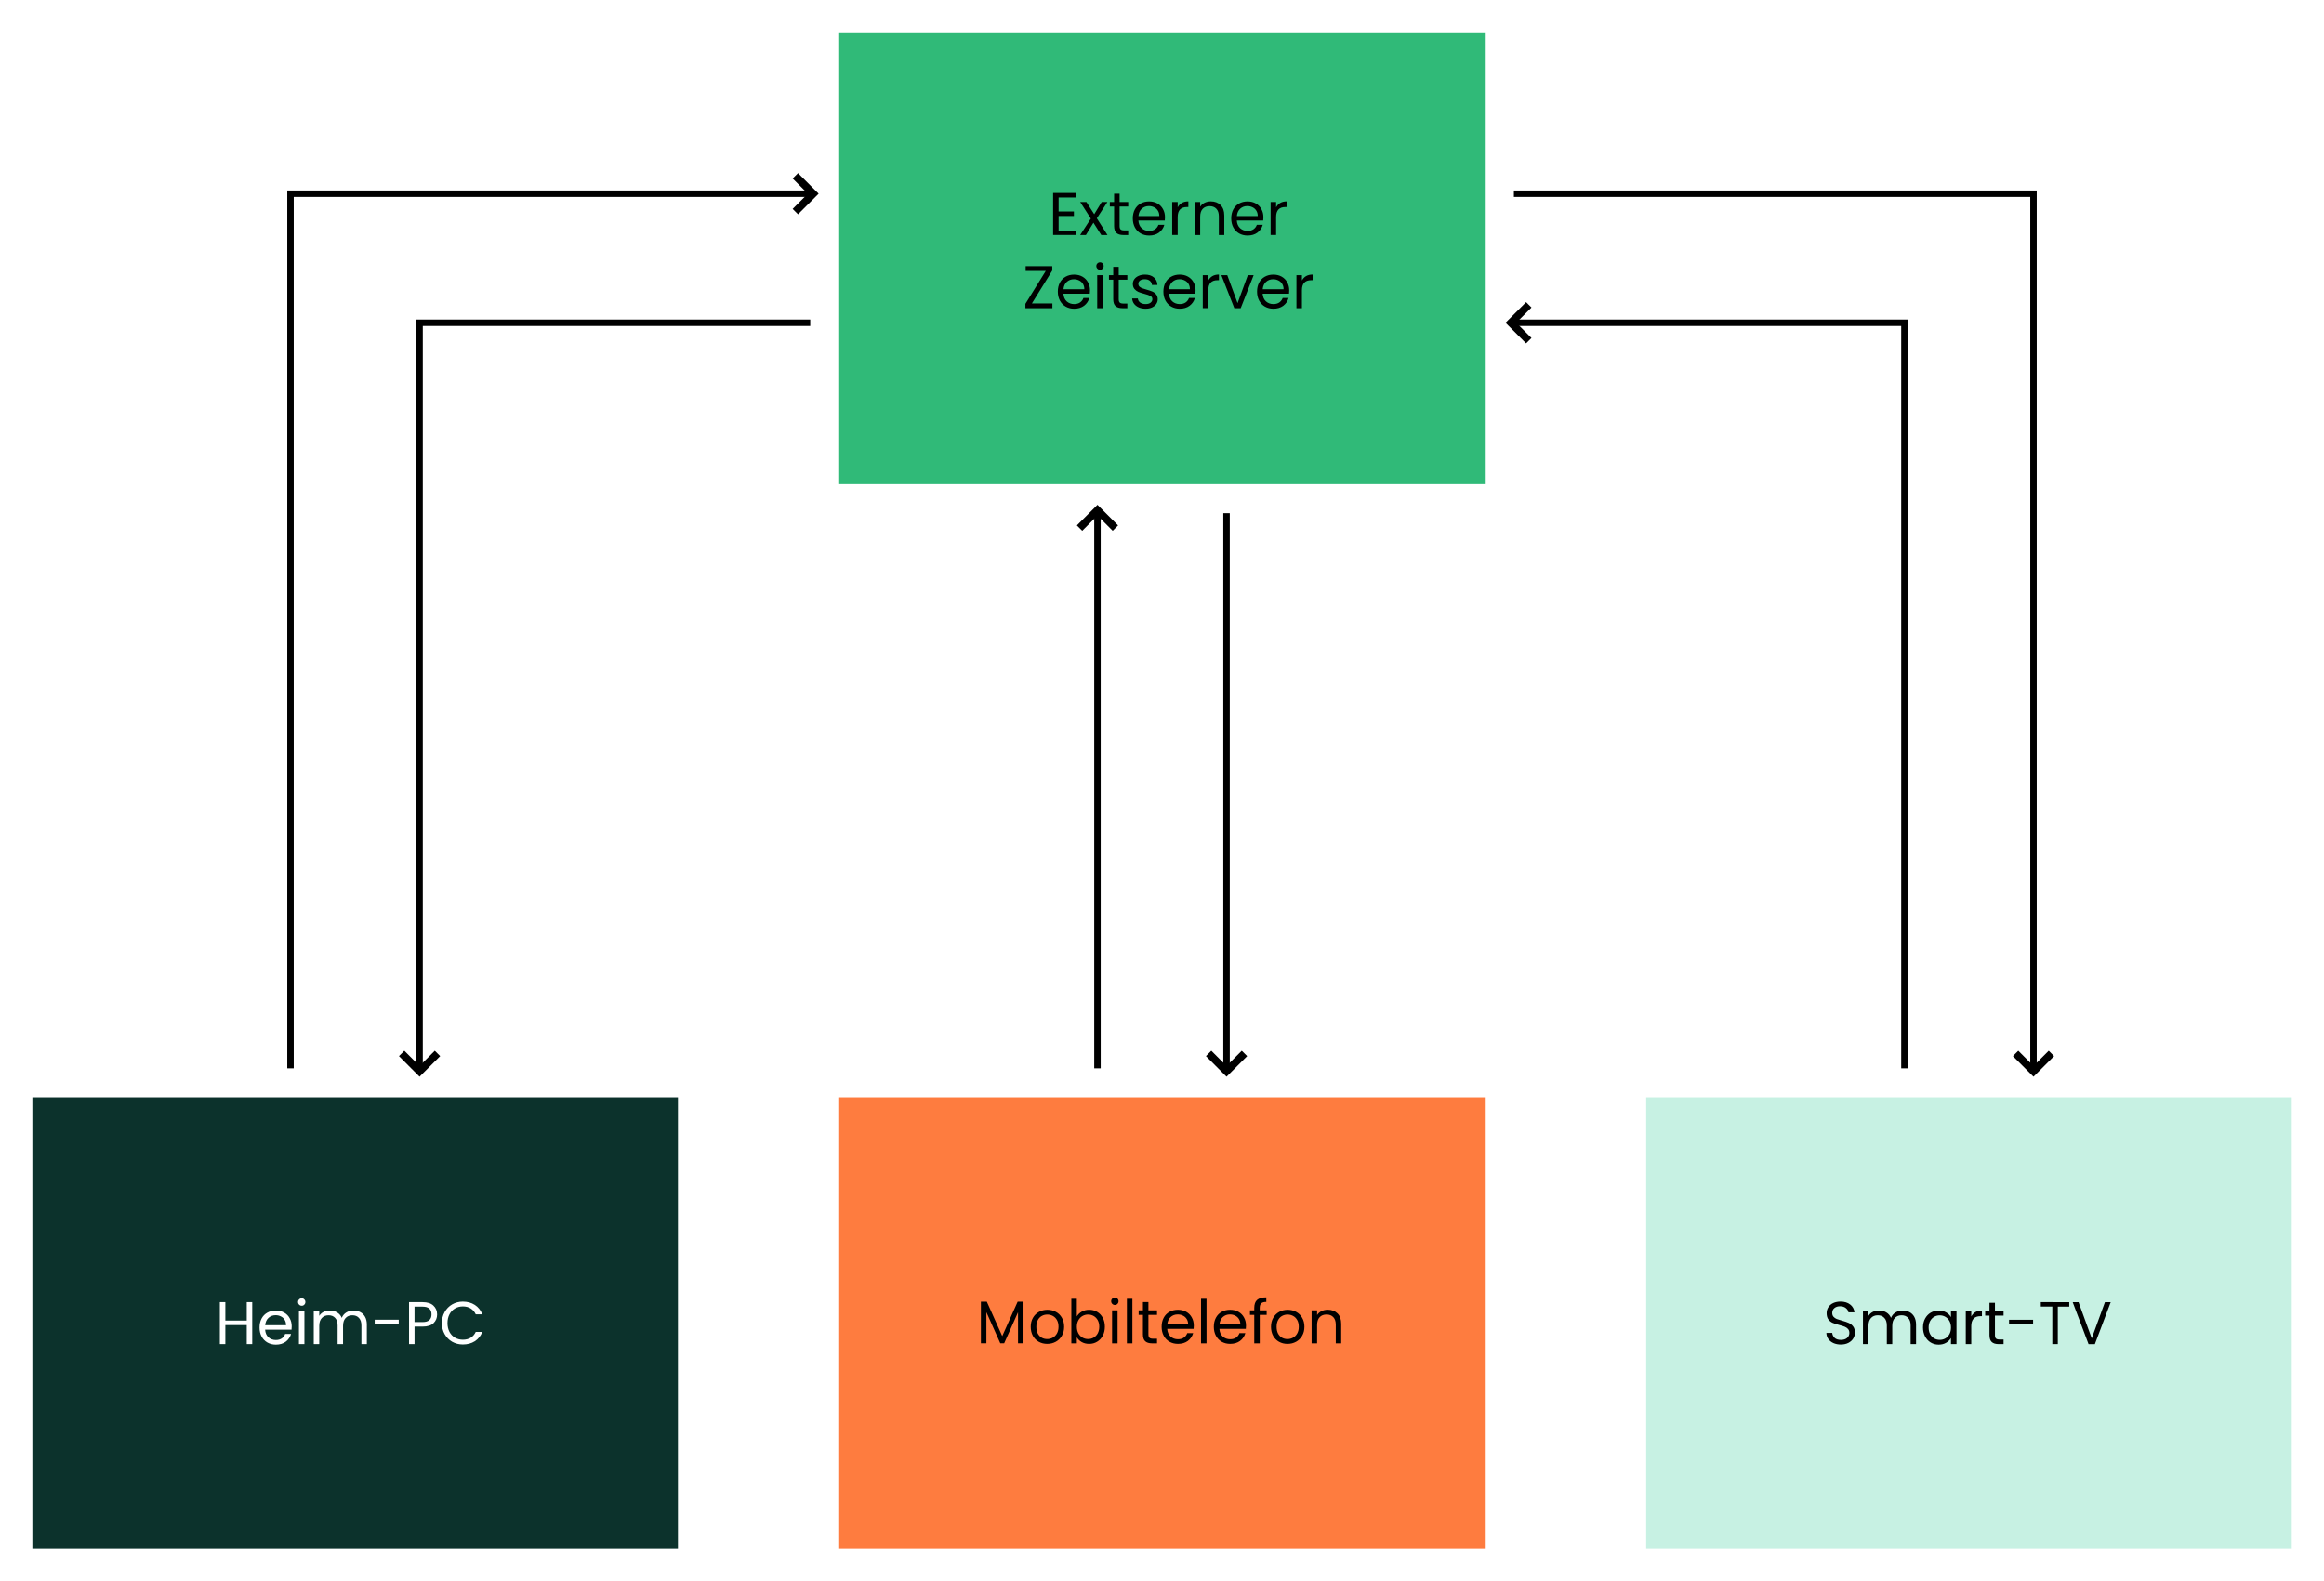 <?xml version="1.0" encoding="UTF-8" standalone="no"?>
<svg
   width="720"
   height="490"
   viewBox="0 0 190.5 129.65"
   version="1.1"
   id="svg51"
   sodipodi:docname="desktop-machine-ntp.svg"
   inkscape:version="1.3.2 (091e20e, 2023-11-25, custom)"
   xmlns:inkscape="http://www.inkscape.org/namespaces/inkscape"
   xmlns:sodipodi="http://sodipodi.sourceforge.net/DTD/sodipodi-0.dtd"
   xmlns="http://www.w3.org/2000/svg"
   xmlns:svg="http://www.w3.org/2000/svg"
   xmlns:rdf="http://www.w3.org/1999/02/22-rdf-syntax-ns#"
   xmlns:cc="http://creativecommons.org/ns#"
   xmlns:dc="http://purl.org/dc/elements/1.1/">
  <sodipodi:namedview
     pagecolor="#ffffff"
     bordercolor="#666666"
     borderopacity="1"
     objecttolerance="10"
     gridtolerance="10"
     guidetolerance="10"
     inkscape:pageopacity="0"
     inkscape:pageshadow="2"
     inkscape:window-width="1920"
     inkscape:window-height="1009"
     id="namedview53"
     showgrid="false"
     inkscape:zoom="1.2035246"
     inkscape:cx="360.6075"
     inkscape:cy="257.99223"
     inkscape:window-x="-8"
     inkscape:window-y="-8"
     inkscape:window-maximized="1"
     inkscape:current-layer="g49"
     inkscape:showpageshadow="2"
     inkscape:pagecheckerboard="0"
     inkscape:deskcolor="#d1d1d1" />
  <defs
     id="defs5">
    <marker
       markerWidth="3.06"
       markerHeight="4.71"
       refX="1.53"
       refY="2.35"
       orient="auto"
       id="a">
      <path
         d="m.35.35 2 2-2 2"
         fill="none"
         stroke="#000"
         id="path2" />
    </marker>
  </defs>
  <g
     transform="translate(-23.81 -10.58)"
     id="g49">
    <rect
       width="52.92"
       height="37.04"
       x="92.6"
       y="13.23"
       fill="#30ba78"
       paint-order="markers fill stroke"
       id="rect7" />
    <rect
       width="52.92"
       height="37.04"
       x="26.46"
       y="100.54"
       fill="#0c322c"
       paint-order="markers fill stroke"
       id="rect9" />
    <rect
       width="52.92"
       height="37.04"
       x="92.6"
       y="100.54"
       fill="#fe7c3f"
       paint-order="markers fill stroke"
       id="rect11" />
    <rect
       width="52.92"
       height="37.04"
       x="158.75"
       y="100.54"
       fill="#c7f1e3"
       paint-order="markers fill stroke"
       id="rect13" />
    <path
       d="M113.77 97.9V52.92"
       fill="none"
       stroke="#0c322c"
       stroke-width=".53"
       marker-end="url(#a)"
       id="path15"
       style="fill:none;stroke:#000000;stroke-opacity:1;stroke-width:0.53;stroke-miterlimit:4;stroke-dasharray:none;stroke-linecap:square" />
    <path
       d="M124.35 52.92V97.9"
       fill="none"
       stroke="#0c322c"
       stroke-width=".53"
       marker-end="url(#a)"
       id="path17"
       style="fill:none;stroke:#000000;stroke-opacity:1;stroke-width:0.53;stroke-miterlimit:4;stroke-dasharray:none;stroke-linecap:square" />
    <path
       d="M89.96 37.04H58.2V97.9"
       fill="none"
       stroke="#0c322c"
       stroke-width=".53"
       marker-end="url(#a)"
       id="path19"
       style="fill:none;stroke:#000000;stroke-opacity:1;stroke-width:0.53;stroke-miterlimit:4;stroke-dasharray:none;stroke-linecap:square" />
    <path
       d="M47.62 97.9V26.46h42.34"
       fill="none"
       stroke="#0c322c"
       stroke-width=".53"
       marker-end="url(#a)"
       id="path21"
       style="fill:none;stroke:#000000;stroke-opacity:1;stroke-width:0.53;stroke-miterlimit:4;stroke-dasharray:none;stroke-linecap:square" />
    <path
       d="M179.92 97.9V37.04h-31.75"
       fill="none"
       stroke="#0c322c"
       stroke-width=".53"
       marker-end="url(#a)"
       id="path23"
       style="fill:none;stroke:#000000;stroke-opacity:1;stroke-width:0.53;stroke-miterlimit:4;stroke-dasharray:none;stroke-linecap:square" />
    <path
       d="M148.17 26.46h42.33V97.9"
       fill="none"
       stroke="#0c322c"
       stroke-width=".53"
       marker-end="url(#a)"
       id="path25"
       style="fill:none;stroke:#000000;stroke-opacity:1;stroke-width:0.53;stroke-miterlimit:4;stroke-dasharray:none;stroke-linecap:square" />
    <g
       id="text33"
       style="font-weight:500;font-size:4.94px;line-height:1.25;font-family:Poppins;-inkscape-font-specification:'Poppins, Medium';letter-spacing:0;stroke-width:0.26"
       aria-label="Externer&#10;Zeitserver">
      <path
         style="text-align:center;text-anchor:middle"
         d="m 110.584,26.769 v 1.151 h 1.255 v 0.37 h -1.255 v 1.186 h 1.403 v 0.37 h -1.853 v -3.448 h 1.853 v 0.37 z m 3.498,3.078 -0.642,-1.008 -0.618,1.008 h -0.469 l 0.874,-1.344 -0.874,-1.363 h 0.509 l 0.642,1.003 0.613,-1.003 h 0.469 l -0.869,1.339 0.874,1.368 z m 1.502,-2.337 v 1.596 q 0,0.198 0.084,0.282 0.084,0.079 0.291,0.079 h 0.331 v 0.38 h -0.405 q -0.375,0 -0.563,-0.173 -0.188,-0.173 -0.188,-0.568 v -1.596 h -0.351 v -0.37 h 0.351 v -0.682 h 0.45 v 0.682 h 0.706 v 0.37 z m 3.72,0.879 q 0,0.128 -0.015,0.272 h -2.164 q 0.025,0.4 0.272,0.627 0.252,0.222 0.608,0.222 0.291,0 0.484,-0.133 0.198,-0.138 0.277,-0.366 h 0.484 q -0.109,0.39 -0.435,0.637 -0.326,0.242 -0.81,0.242 -0.385,0 -0.692,-0.173 -0.301,-0.173 -0.474,-0.489 -0.173,-0.321 -0.173,-0.741 0,-0.42 0.168,-0.736 0.168,-0.316 0.469,-0.484 0.306,-0.173 0.701,-0.173 0.385,0 0.682,0.168 0.296,0.168 0.454,0.464 0.163,0.291 0.163,0.662 z m -0.464,-0.094 q 0,-0.257 -0.114,-0.44 -0.114,-0.188 -0.311,-0.282 -0.193,-0.099 -0.43,-0.099 -0.341,0 -0.583,0.217 -0.237,0.217 -0.272,0.603 z m 1.507,-0.716 q 0.119,-0.232 0.336,-0.361 0.222,-0.128 0.538,-0.128 v 0.464 h -0.119 q -0.756,0 -0.756,0.82 v 1.472 h -0.45 v -2.707 h 0.45 z m 2.712,-0.489 q 0.494,0 0.8,0.301 0.306,0.296 0.306,0.86 v 1.596 h -0.445 v -1.531 q 0,-0.405 -0.203,-0.618 -0.203,-0.217 -0.553,-0.217 -0.356,0 -0.568,0.222 -0.207,0.222 -0.207,0.647 v 1.497 h -0.45 v -2.707 h 0.45 v 0.385 q 0.133,-0.207 0.361,-0.321 0.232,-0.114 0.509,-0.114 z m 4.313,1.299 q 0,0.128 -0.015,0.272 h -2.164 q 0.025,0.4 0.272,0.627 0.252,0.222 0.608,0.222 0.291,0 0.484,-0.133 0.198,-0.138 0.277,-0.366 h 0.484 q -0.109,0.39 -0.435,0.637 -0.326,0.242 -0.81,0.242 -0.385,0 -0.692,-0.173 -0.301,-0.173 -0.474,-0.489 -0.173,-0.321 -0.173,-0.741 0,-0.42 0.168,-0.736 0.168,-0.316 0.469,-0.484 0.306,-0.173 0.701,-0.173 0.385,0 0.682,0.168 0.296,0.168 0.454,0.464 0.163,0.291 0.163,0.662 z m -0.464,-0.094 q 0,-0.257 -0.114,-0.44 -0.114,-0.188 -0.311,-0.282 -0.193,-0.099 -0.43,-0.099 -0.341,0 -0.583,0.217 -0.237,0.217 -0.272,0.603 z m 1.507,-0.716 q 0.119,-0.232 0.336,-0.361 0.222,-0.128 0.538,-0.128 v 0.464 h -0.119 q -0.756,0 -0.756,0.82 v 1.472 h -0.45 v -2.707 h 0.45 z"
         id="path1" />
      <path
         style="text-align:center;text-anchor:middle"
         d="m 108.395,35.457 h 1.68 v 0.39 h -2.213 v -0.356 l 1.67,-2.697 h -1.65 v -0.39 h 2.183 v 0.356 z m 4.762,-1.067 q 0,0.128 -0.015,0.272 h -2.164 q 0.025,0.4 0.272,0.627 0.252,0.222 0.608,0.222 0.291,0 0.484,-0.133 0.198,-0.138 0.277,-0.366 h 0.484 q -0.109,0.39 -0.435,0.637 -0.326,0.242 -0.81,0.242 -0.385,0 -0.692,-0.173 -0.301,-0.173 -0.474,-0.489 -0.173,-0.321 -0.173,-0.741 0,-0.42 0.168,-0.736 0.168,-0.316 0.469,-0.484 0.306,-0.173 0.701,-0.173 0.385,0 0.682,0.168 0.296,0.168 0.454,0.464 0.163,0.291 0.163,0.662 z m -0.464,-0.094 q 0,-0.257 -0.114,-0.44 -0.114,-0.188 -0.311,-0.282 -0.193,-0.099 -0.43,-0.099 -0.341,0 -0.583,0.217 -0.237,0.217 -0.272,0.603 z m 1.289,-1.596 q -0.128,0 -0.217,-0.089 -0.089,-0.089 -0.089,-0.217 0,-0.128 0.089,-0.217 0.089,-0.089 0.217,-0.089 0.123,0 0.207,0.089 0.089,0.089 0.089,0.217 0,0.128 -0.089,0.217 -0.084,0.089 -0.207,0.089 z m 0.217,0.44 v 2.707 h -0.45 v -2.707 z m 1.314,0.37 v 1.596 q 0,0.198 0.084,0.282 0.084,0.079 0.291,0.079 h 0.331 v 0.38 h -0.405 q -0.375,0 -0.563,-0.173 -0.188,-0.173 -0.188,-0.568 v -1.596 h -0.351 v -0.37 h 0.351 v -0.682 h 0.45 v 0.682 h 0.706 v 0.37 z m 2.208,2.381 q -0.311,0 -0.558,-0.104 -0.247,-0.109 -0.39,-0.296 -0.143,-0.193 -0.158,-0.44 h 0.464 q 0.02,0.203 0.188,0.331 0.173,0.128 0.45,0.128 0.257,0 0.405,-0.114 0.148,-0.114 0.148,-0.287 0,-0.178 -0.158,-0.262 -0.158,-0.089 -0.489,-0.173 -0.301,-0.079 -0.494,-0.158 -0.188,-0.084 -0.326,-0.242 -0.133,-0.163 -0.133,-0.425 0,-0.207 0.123,-0.38 0.123,-0.173 0.351,-0.272 0.227,-0.104 0.519,-0.104 0.45,0 0.726,0.227 0.277,0.227 0.296,0.622 h -0.45 q -0.015,-0.212 -0.173,-0.341 -0.153,-0.128 -0.415,-0.128 -0.242,0 -0.385,0.104 -0.143,0.104 -0.143,0.272 0,0.133 0.084,0.222 0.089,0.084 0.217,0.138 0.133,0.049 0.366,0.114 0.291,0.079 0.474,0.158 0.183,0.074 0.311,0.227 0.133,0.153 0.138,0.4 0,0.222 -0.123,0.4 -0.123,0.178 -0.351,0.282 -0.222,0.099 -0.514,0.099 z m 4.09,-1.502 q 0,0.128 -0.015,0.272 h -2.164 q 0.025,0.4 0.272,0.627 0.252,0.222 0.608,0.222 0.291,0 0.484,-0.133 0.198,-0.138 0.277,-0.366 h 0.484 q -0.109,0.39 -0.435,0.637 -0.326,0.242 -0.81,0.242 -0.385,0 -0.692,-0.173 -0.301,-0.173 -0.474,-0.489 -0.173,-0.321 -0.173,-0.741 0,-0.42 0.168,-0.736 0.168,-0.316 0.469,-0.484 0.306,-0.173 0.701,-0.173 0.385,0 0.682,0.168 0.296,0.168 0.454,0.464 0.163,0.291 0.163,0.662 z m -0.464,-0.094 q 0,-0.257 -0.114,-0.44 -0.114,-0.188 -0.311,-0.282 -0.193,-0.099 -0.43,-0.099 -0.341,0 -0.583,0.217 -0.237,0.217 -0.272,0.603 z m 1.507,-0.716 q 0.119,-0.232 0.336,-0.361 0.222,-0.128 0.538,-0.128 v 0.464 h -0.119 q -0.756,0 -0.756,0.82 v 1.472 h -0.45 v -2.707 h 0.45 z m 2.401,1.853 0.84,-2.292 h 0.479 l -1.062,2.707 h -0.524 l -1.062,-2.707 h 0.484 z m 4.234,-1.042 q 0,0.128 -0.015,0.272 h -2.164 q 0.025,0.4 0.272,0.627 0.252,0.222 0.608,0.222 0.291,0 0.484,-0.133 0.198,-0.138 0.277,-0.366 h 0.484 q -0.109,0.39 -0.435,0.637 -0.326,0.242 -0.81,0.242 -0.385,0 -0.692,-0.173 -0.301,-0.173 -0.474,-0.489 -0.173,-0.321 -0.173,-0.741 0,-0.42 0.168,-0.736 0.168,-0.316 0.469,-0.484 0.306,-0.173 0.701,-0.173 0.385,0 0.682,0.168 0.296,0.168 0.454,0.464 0.163,0.291 0.163,0.662 z m -0.464,-0.094 q 0,-0.257 -0.114,-0.44 -0.114,-0.188 -0.311,-0.282 -0.193,-0.099 -0.43,-0.099 -0.341,0 -0.583,0.217 -0.237,0.217 -0.272,0.603 z m 1.507,-0.716 q 0.119,-0.232 0.336,-0.361 0.222,-0.128 0.538,-0.128 v 0.464 h -0.119 q -0.756,0 -0.756,0.82 v 1.472 h -0.45 v -2.707 h 0.45 z"
         id="path3" />
    </g>
    <path
       d="M 44.483,117.337 V 120.78 h -0.45 v -1.561 h -1.754 V 120.78 h -0.45 v -3.443 h 0.45 v 1.512 h 1.754 v -1.512 z m 3.236,1.986 q 0,0.128 -0.015,0.272 h -2.164 q 0.025,0.4 0.272,0.627 0.252,0.222 0.608,0.222 0.291,0 0.484,-0.133 0.198,-0.138 0.277,-0.366 h 0.484 q -0.109,0.39 -0.435,0.637 -0.326,0.242 -0.81,0.242 -0.385,0 -0.692,-0.173 -0.301,-0.173 -0.474,-0.489 -0.173,-0.321 -0.173,-0.741 0,-0.42 0.168,-0.736 0.168,-0.316 0.469,-0.484 0.306,-0.173 0.701,-0.173 0.385,0 0.682,0.168 0.296,0.168 0.454,0.464 0.163,0.291 0.163,0.662 z m -0.464,-0.094 q 0,-0.257 -0.114,-0.44 -0.114,-0.188 -0.311,-0.282 -0.193,-0.099 -0.43,-0.099 -0.341,0 -0.583,0.217 -0.237,0.217 -0.272,0.603 z m 1.289,-1.596 q -0.128,0 -0.217,-0.089 -0.089,-0.089 -0.089,-0.217 0,-0.128 0.089,-0.217 0.089,-0.089 0.217,-0.089 0.123,0 0.207,0.089 0.089,0.089 0.089,0.217 0,0.128 -0.089,0.217 -0.084,0.089 -0.207,0.089 z m 0.217,0.44 V 120.78 h -0.45 v -2.707 z m 4.021,-0.049 q 0.316,0 0.563,0.133 0.247,0.128 0.39,0.39 0.143,0.262 0.143,0.637 V 120.78 h -0.445 v -1.531 q 0,-0.405 -0.203,-0.618 -0.198,-0.217 -0.538,-0.217 -0.351,0 -0.558,0.227 -0.207,0.222 -0.207,0.647 V 120.78 h -0.445 v -1.531 q 0,-0.405 -0.203,-0.618 -0.198,-0.217 -0.538,-0.217 -0.351,0 -0.558,0.227 -0.207,0.222 -0.207,0.647 V 120.78 h -0.45 v -2.707 h 0.45 v 0.39 q 0.133,-0.212 0.356,-0.326 0.227,-0.114 0.499,-0.114 0.341,0 0.603,0.153 0.262,0.153 0.39,0.45 0.114,-0.287 0.375,-0.445 0.262,-0.158 0.583,-0.158 z m 3.71,0.756 v 0.38 h -1.971 v -0.38 z m 3.147,-0.435 q 0,0.43 -0.296,0.716 -0.291,0.282 -0.894,0.282 H 57.787 V 120.78 h -0.45 v -3.443 h 1.111 q 0.583,0 0.884,0.282 0.306,0.282 0.306,0.726 z m -1.191,0.627 q 0.375,0 0.553,-0.163 0.178,-0.163 0.178,-0.464 0,-0.637 -0.731,-0.637 h -0.662 v 1.265 z m 1.581,0.084 q 0,-0.504 0.227,-0.904 0.227,-0.405 0.618,-0.632 0.395,-0.227 0.874,-0.227 0.563,0 0.983,0.272 0.42,0.272 0.613,0.771 h -0.538 q -0.143,-0.311 -0.415,-0.479 -0.267,-0.168 -0.642,-0.168 -0.361,0 -0.647,0.168 -0.287,0.168 -0.45,0.479 -0.163,0.306 -0.163,0.721 0,0.41 0.163,0.721 0.163,0.306 0.45,0.474 0.287,0.168 0.647,0.168 0.375,0 0.642,-0.163 0.272,-0.168 0.415,-0.479 h 0.538 q -0.193,0.494 -0.613,0.766 -0.42,0.267 -0.983,0.267 -0.479,0 -0.874,-0.222 -0.39,-0.227 -0.618,-0.627 -0.227,-0.4 -0.227,-0.904 z"
       id="text37"
       style="font-weight:500;font-size:4.94px;line-height:1.25;font-family:Poppins;-inkscape-font-specification:'Poppins, Medium';letter-spacing:0;fill:#ffffff;stroke-width:0.26"
       aria-label="Heim-PC" />
    <path
       style="font-weight:500;font-size:4.94px;line-height:1.25;font-family:Poppins;-inkscape-font-specification:'Poppins, Medium';text-align:center;letter-spacing:0;text-anchor:middle;stroke-width:0.26"
       d="m 107.707,117.297 v 3.418 h -0.45 v -2.549 l -1.136,2.549 h -0.316 l -1.141,-2.554 v 2.554 h -0.45 v -3.418 h 0.484 l 1.265,2.826 1.265,-2.826 z m 1.941,3.463 q -0.38,0 -0.692,-0.173 -0.306,-0.173 -0.484,-0.489 -0.173,-0.321 -0.173,-0.741 0,-0.415 0.178,-0.731 0.183,-0.321 0.494,-0.489 0.311,-0.173 0.697,-0.173 0.385,0 0.697,0.173 0.311,0.168 0.489,0.484 0.183,0.316 0.183,0.736 0,0.42 -0.188,0.741 -0.183,0.316 -0.499,0.489 -0.316,0.173 -0.701,0.173 z m 0,-0.395 q 0.242,0 0.454,-0.114 0.212,-0.114 0.341,-0.341 0.133,-0.227 0.133,-0.553 0,-0.326 -0.128,-0.553 -0.128,-0.227 -0.336,-0.336 -0.207,-0.114 -0.45,-0.114 -0.247,0 -0.454,0.114 -0.203,0.109 -0.326,0.336 -0.123,0.227 -0.123,0.553 0,0.331 0.119,0.558 0.123,0.227 0.326,0.341 0.203,0.109 0.445,0.109 z m 2.43,-1.853 q 0.138,-0.242 0.405,-0.395 0.267,-0.153 0.608,-0.153 0.366,0 0.657,0.173 0.291,0.173 0.459,0.489 0.168,0.311 0.168,0.726 0,0.41 -0.168,0.731 -0.168,0.321 -0.464,0.499 -0.291,0.178 -0.652,0.178 -0.351,0 -0.618,-0.153 -0.262,-0.153 -0.395,-0.39 v 0.499 h -0.45 v -3.656 h 0.45 z m 1.838,0.84 q 0,-0.306 -0.123,-0.534 -0.123,-0.227 -0.336,-0.346 -0.207,-0.119 -0.459,-0.119 -0.247,0 -0.459,0.123 -0.207,0.119 -0.336,0.351 -0.123,0.227 -0.123,0.529 0,0.306 0.123,0.538 0.128,0.227 0.336,0.351 0.212,0.119 0.459,0.119 0.252,0 0.459,-0.119 0.212,-0.123 0.336,-0.351 0.123,-0.232 0.123,-0.543 z m 1.284,-1.783 q -0.128,0 -0.217,-0.089 -0.089,-0.089 -0.089,-0.217 0,-0.128 0.089,-0.217 0.089,-0.089 0.217,-0.089 0.123,0 0.207,0.089 0.089,0.089 0.089,0.217 0,0.128 -0.089,0.217 -0.084,0.089 -0.207,0.089 z m 0.217,0.44 v 2.707 h -0.45 v -2.707 z m 1.215,-0.948 v 3.656 h -0.45 v -3.656 z m 1.314,1.319 v 1.596 q 0,0.198 0.084,0.282 0.084,0.079 0.291,0.079 h 0.331 v 0.38 h -0.405 q -0.375,0 -0.563,-0.173 -0.188,-0.173 -0.188,-0.568 v -1.596 h -0.351 v -0.37 h 0.351 v -0.682 h 0.45 v 0.682 h 0.706 v 0.37 z m 3.72,0.879 q 0,0.128 -0.015,0.272 h -2.164 q 0.025,0.4 0.272,0.627 0.252,0.222 0.608,0.222 0.291,0 0.484,-0.133 0.198,-0.138 0.277,-0.366 h 0.484 q -0.109,0.39 -0.435,0.637 -0.326,0.242 -0.81,0.242 -0.385,0 -0.692,-0.173 -0.301,-0.173 -0.474,-0.489 -0.173,-0.321 -0.173,-0.741 0,-0.42 0.168,-0.736 0.168,-0.316 0.469,-0.484 0.306,-0.173 0.701,-0.173 0.385,0 0.682,0.168 0.296,0.168 0.454,0.464 0.163,0.291 0.163,0.662 z m -0.464,-0.094 q 0,-0.257 -0.114,-0.44 -0.114,-0.188 -0.311,-0.282 -0.193,-0.099 -0.43,-0.099 -0.341,0 -0.583,0.217 -0.237,0.217 -0.272,0.603 z m 1.507,-2.104 v 3.656 h -0.45 v -3.656 z m 3.236,2.198 q 0,0.128 -0.015,0.272 h -2.164 q 0.025,0.4 0.272,0.627 0.252,0.222 0.608,0.222 0.291,0 0.484,-0.133 0.198,-0.138 0.277,-0.366 h 0.484 q -0.109,0.39 -0.435,0.637 -0.326,0.242 -0.81,0.242 -0.385,0 -0.692,-0.173 -0.301,-0.173 -0.474,-0.489 -0.173,-0.321 -0.173,-0.741 0,-0.42 0.168,-0.736 0.168,-0.316 0.469,-0.484 0.306,-0.173 0.701,-0.173 0.385,0 0.682,0.168 0.296,0.168 0.454,0.464 0.163,0.291 0.163,0.662 z m -0.464,-0.094 q 0,-0.257 -0.114,-0.44 -0.114,-0.188 -0.311,-0.282 -0.193,-0.099 -0.43,-0.099 -0.341,0 -0.583,0.217 -0.237,0.217 -0.272,0.603 z m 2.159,-0.785 h -0.568 v 2.337 h -0.45 v -2.337 h -0.351 v -0.37 h 0.351 v -0.193 q 0,-0.454 0.232,-0.662 0.237,-0.212 0.756,-0.212 v 0.375 q -0.296,0 -0.42,0.119 -0.119,0.114 -0.119,0.38 v 0.193 h 0.568 z m 1.704,2.381 q -0.38,0 -0.692,-0.173 -0.306,-0.173 -0.484,-0.489 -0.173,-0.321 -0.173,-0.741 0,-0.415 0.178,-0.731 0.183,-0.321 0.494,-0.489 0.311,-0.173 0.697,-0.173 0.385,0 0.697,0.173 0.311,0.168 0.489,0.484 0.183,0.316 0.183,0.736 0,0.42 -0.188,0.741 -0.183,0.316 -0.499,0.489 -0.316,0.173 -0.701,0.173 z m 0,-0.395 q 0.242,0 0.454,-0.114 0.212,-0.114 0.341,-0.341 0.133,-0.227 0.133,-0.553 0,-0.326 -0.128,-0.553 -0.128,-0.227 -0.336,-0.336 -0.207,-0.114 -0.45,-0.114 -0.247,0 -0.454,0.114 -0.203,0.109 -0.326,0.336 -0.123,0.227 -0.123,0.553 0,0.331 0.119,0.558 0.123,0.227 0.326,0.341 0.203,0.109 0.445,0.109 z m 3.3,-2.406 q 0.494,0 0.8,0.301 0.306,0.296 0.306,0.86 v 1.596 h -0.445 v -1.531 q 0,-0.405 -0.203,-0.618 -0.203,-0.217 -0.553,-0.217 -0.356,0 -0.568,0.222 -0.207,0.222 -0.207,0.647 v 1.497 h -0.45 v -2.707 h 0.45 v 0.385 q 0.133,-0.207 0.361,-0.321 0.232,-0.114 0.509,-0.114 z"
       id="text43"
       aria-label="Mobiltelefon" />
    <path
       d="m 174.713,120.815 q -0.341,0 -0.613,-0.119 -0.267,-0.123 -0.42,-0.336 -0.153,-0.217 -0.158,-0.499 h 0.479 q 0.025,0.242 0.198,0.41 0.178,0.163 0.514,0.163 0.321,0 0.504,-0.158 0.188,-0.163 0.188,-0.415 0,-0.198 -0.109,-0.321 -0.109,-0.123 -0.272,-0.188 -0.163,-0.064 -0.44,-0.138 -0.341,-0.089 -0.548,-0.178 -0.203,-0.089 -0.351,-0.277 -0.143,-0.193 -0.143,-0.514 0,-0.282 0.143,-0.499 0.143,-0.217 0.4,-0.336 0.262,-0.119 0.598,-0.119 0.484,0 0.79,0.242 0.311,0.242 0.351,0.642 h -0.494 q -0.025,-0.198 -0.207,-0.346 -0.183,-0.153 -0.484,-0.153 -0.282,0 -0.459,0.148 -0.178,0.143 -0.178,0.405 0,0.188 0.104,0.306 0.109,0.119 0.262,0.183 0.158,0.059 0.44,0.138 0.341,0.094 0.548,0.188 0.207,0.089 0.356,0.282 0.148,0.188 0.148,0.514 0,0.252 -0.133,0.474 -0.133,0.222 -0.395,0.361 -0.262,0.138 -0.618,0.138 z m 5.064,-2.791 q 0.316,0 0.563,0.133 0.247,0.128 0.39,0.39 0.143,0.262 0.143,0.637 V 120.78 h -0.445 v -1.531 q 0,-0.405 -0.203,-0.618 -0.198,-0.217 -0.538,-0.217 -0.351,0 -0.558,0.227 -0.207,0.222 -0.207,0.647 V 120.78 h -0.445 v -1.531 q 0,-0.405 -0.203,-0.618 -0.198,-0.217 -0.538,-0.217 -0.351,0 -0.558,0.227 -0.207,0.222 -0.207,0.647 V 120.78 h -0.45 v -2.707 h 0.45 v 0.39 q 0.133,-0.212 0.356,-0.326 0.227,-0.114 0.499,-0.114 0.341,0 0.603,0.153 0.262,0.153 0.39,0.45 0.114,-0.287 0.375,-0.445 0.262,-0.158 0.583,-0.158 z m 1.665,1.393 q 0,-0.415 0.168,-0.726 0.168,-0.316 0.459,-0.489 0.296,-0.173 0.657,-0.173 0.356,0 0.618,0.153 0.262,0.153 0.39,0.385 v -0.494 h 0.454 V 120.78 h -0.454 v -0.504 q -0.133,0.237 -0.4,0.395 -0.262,0.153 -0.613,0.153 -0.361,0 -0.652,-0.178 -0.291,-0.178 -0.459,-0.499 -0.168,-0.321 -0.168,-0.731 z m 2.292,0.005 q 0,-0.306 -0.123,-0.534 -0.123,-0.227 -0.336,-0.346 -0.207,-0.123 -0.459,-0.123 -0.252,0 -0.459,0.119 -0.207,0.119 -0.331,0.346 -0.123,0.227 -0.123,0.534 0,0.311 0.123,0.543 0.123,0.227 0.331,0.351 0.207,0.119 0.459,0.119 0.252,0 0.459,-0.119 0.212,-0.123 0.336,-0.351 0.123,-0.232 0.123,-0.538 z m 1.665,-0.909 q 0.119,-0.232 0.336,-0.361 0.222,-0.128 0.538,-0.128 v 0.464 h -0.119 q -0.756,0 -0.756,0.82 V 120.78 h -0.45 v -2.707 h 0.45 z m 1.941,-0.069 v 1.596 q 0,0.198 0.084,0.282 0.084,0.079 0.291,0.079 H 188.046 V 120.78 h -0.405 q -0.375,0 -0.563,-0.173 -0.188,-0.173 -0.188,-0.568 v -1.596 h -0.351 v -0.37 h 0.351 v -0.682 h 0.45 v 0.682 h 0.706 v 0.37 z m 3.127,0.336 v 0.38 h -1.971 v -0.38 z m 2.964,-1.442 v 0.366 H 192.492 V 120.78 h -0.45 v -3.078 h -0.944 v -0.366 z m 3.399,0 -1.299,3.443 h -0.519 l -1.299,-3.443 h 0.479 l 1.082,2.969 1.082,-2.969 z"
       id="text47"
       style="font-weight:500;font-size:4.94px;line-height:1.25;font-family:Poppins;-inkscape-font-specification:'Poppins, Medium';letter-spacing:0;stroke-width:0.26"
       aria-label="Smart-TV" />
  </g>
</svg>
